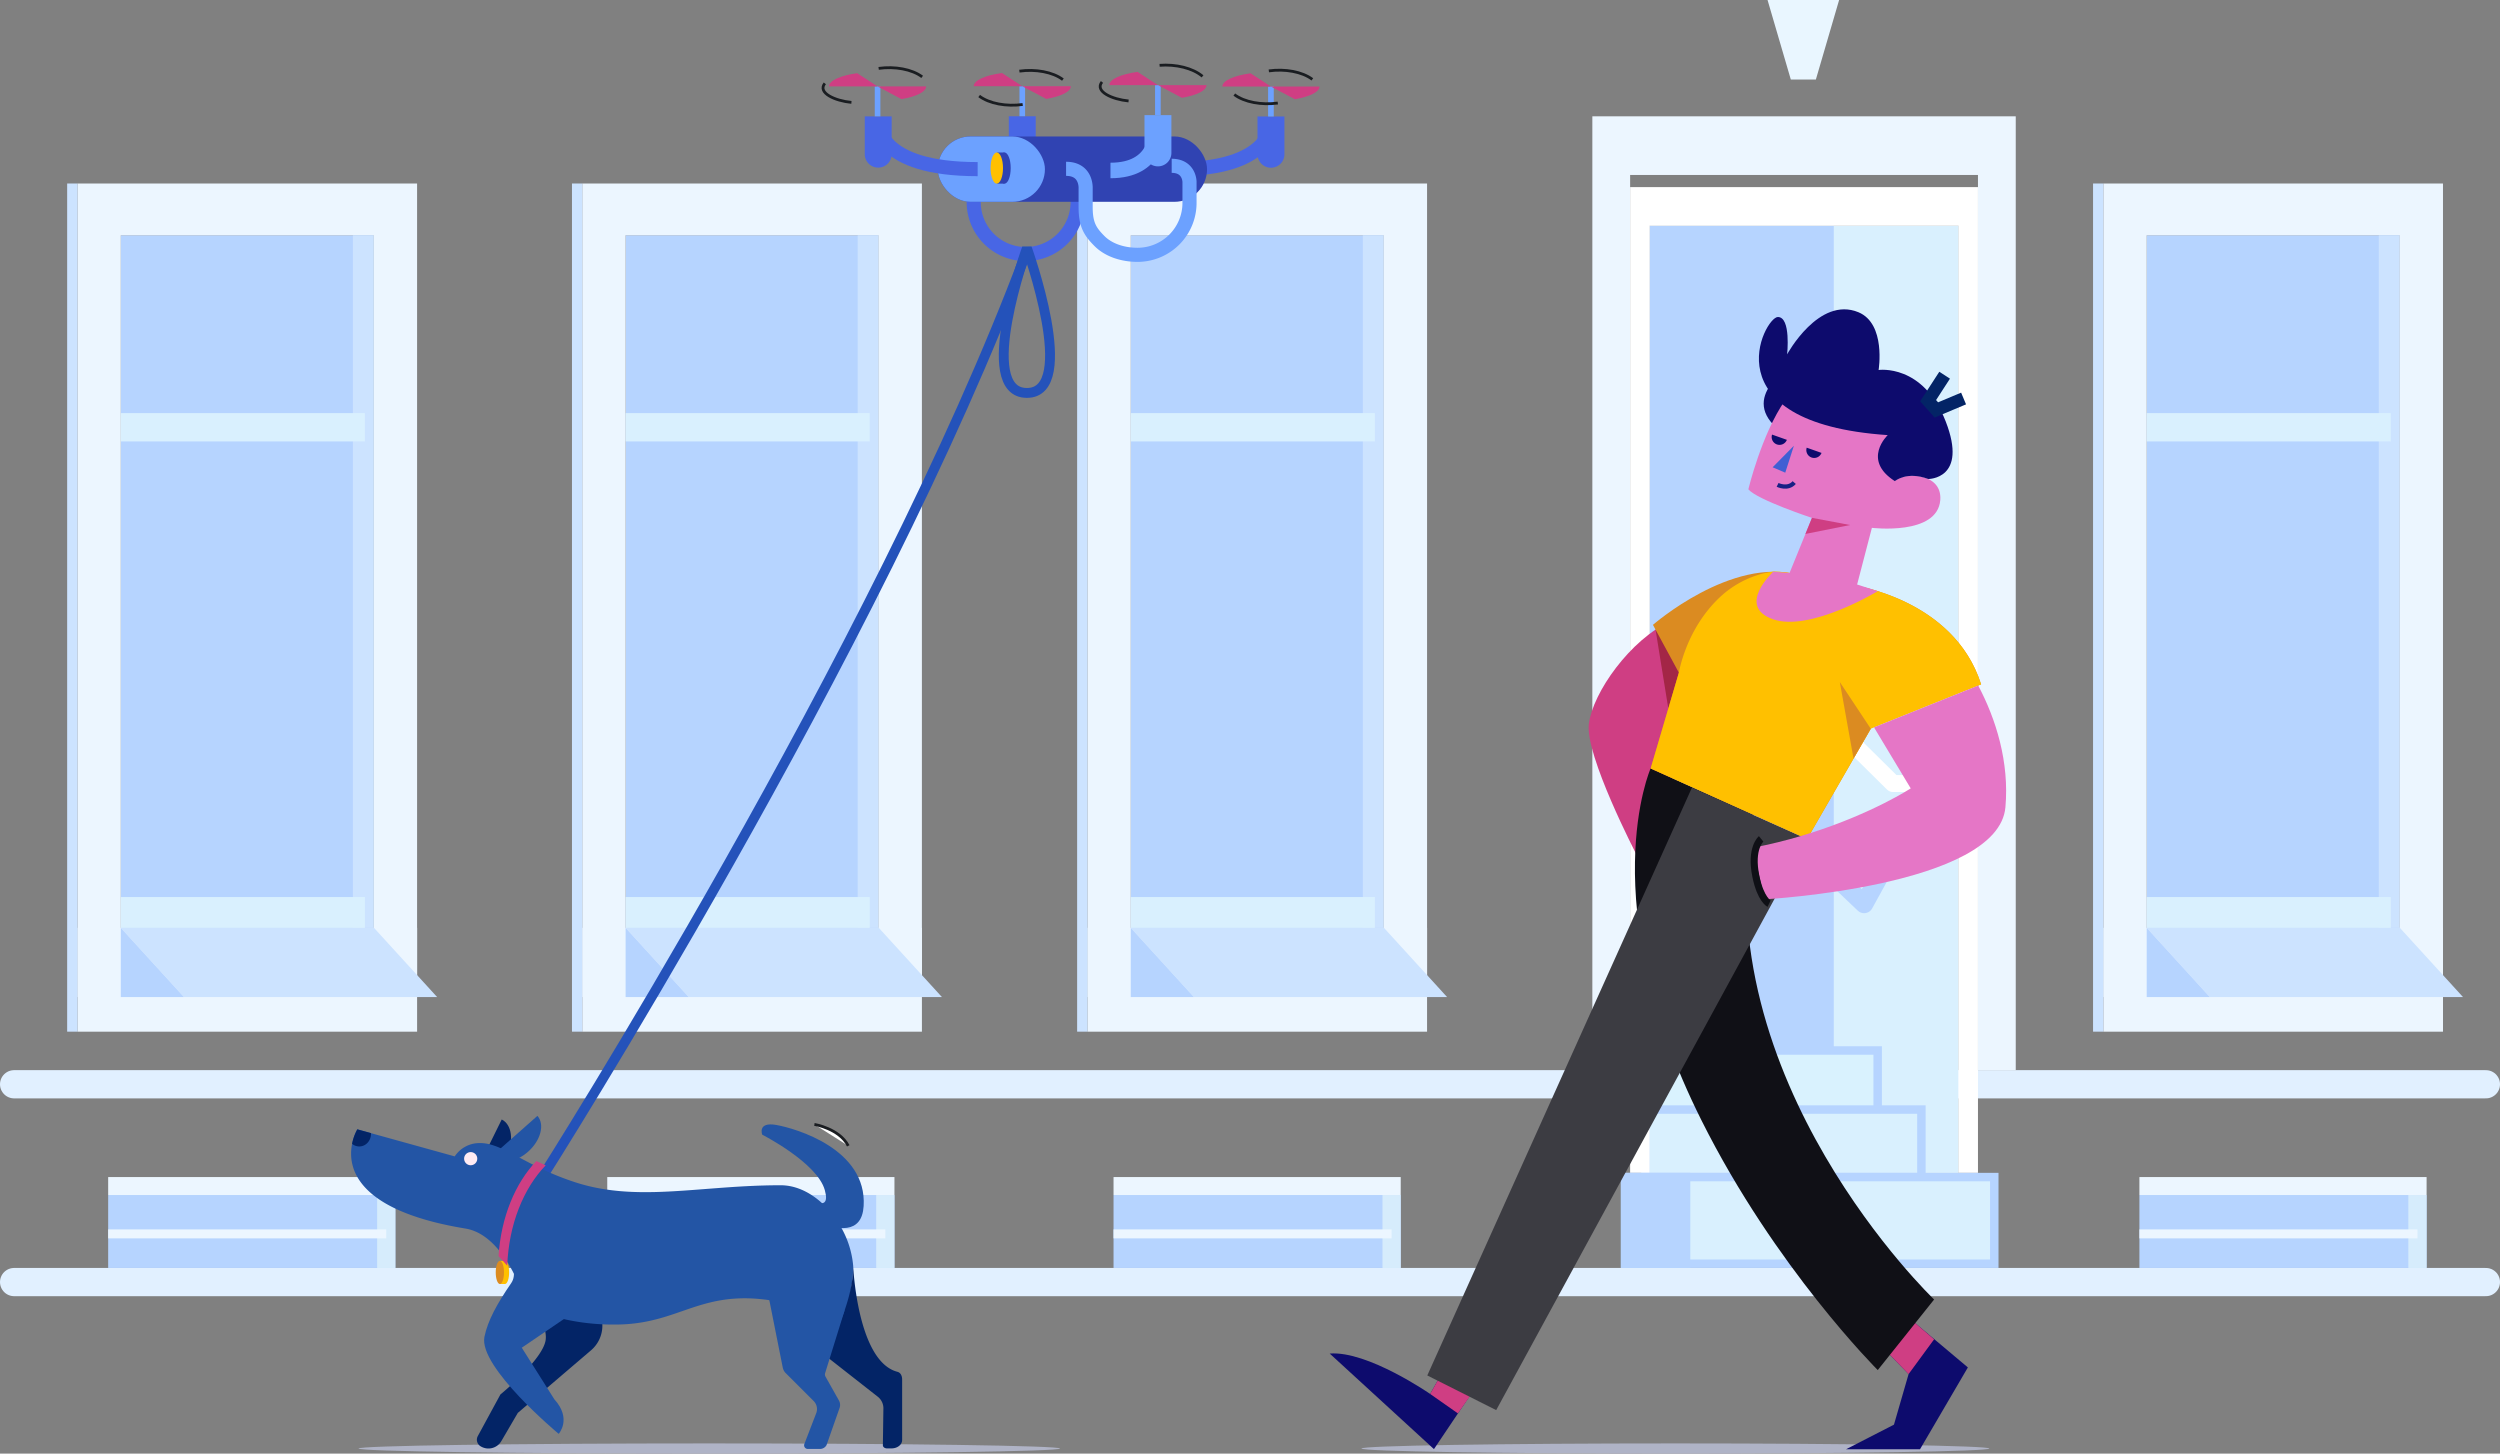 <svg xmlns="http://www.w3.org/2000/svg" viewBox="0 0 1771.38 1029.96"><rect x="0" y="0" width="1771.38" height="1029.96" fill="#808080" stroke="none"/><defs><style>.cls-1,.cls-4{fill:#ecf6ff;}.cls-1{stroke:#e1f0ff;stroke-width:20px;}.cls-1,.cls-10{stroke-linecap:round;}.cls-1,.cls-13,.cls-14,.cls-17,.cls-19,.cls-20,.cls-28,.cls-35,.cls-36,.cls-37,.cls-39{stroke-miterlimit:10;}.cls-2{fill:#b6d4ff;}.cls-3{fill:#d6ecfc;}.cls-5{fill:#cce3ff;}.cls-6{fill:#d9f0fe;}.cls-7{fill:#d9f2fe;}.cls-28,.cls-8{fill:#fff;}.cls-10,.cls-13,.cls-14,.cls-17,.cls-19,.cls-20,.cls-22,.cls-35,.cls-36,.cls-37,.cls-39,.cls-9{fill:none;}.cls-9{stroke:#b6d4ff;stroke-width:13px;}.cls-10,.cls-9{stroke-linejoin:round;}.cls-10{stroke:#fff;stroke-width:12px;}.cls-11{fill:#e9f6ff;}.cls-12{fill:#4866e5;}.cls-13,.cls-17,.cls-20{stroke:#6ca1ff;}.cls-13{stroke-width:4px;}.cls-14{stroke:#4866e5;}.cls-14,.cls-20{stroke-width:10px;}.cls-15{fill:#3043b2;}.cls-16{fill:#6ca1ff;}.cls-17{stroke-width:11px;}.cls-18{fill:#cf3e83;}.cls-19,.cls-28{stroke:#1a1d21;stroke-width:2px;}.cls-21{fill:#ffc000;}.cls-22{stroke:#2452ba;stroke-linejoin:bevel;stroke-width:7px;}.cls-23{fill:#afb3c6;}.cls-24{fill:#032466;}.cls-25{fill:#2355a5;}.cls-26{fill:#ffebf3;}.cls-27{fill:#db8b21;}.cls-29{fill:#0d0b6d;}.cls-30{fill:#a32646;}.cls-31{fill:#101016;}.cls-32{fill:#3c3c42;}.cls-33{fill:#ffc627;}.cls-34{fill:#e576c6;}.cls-35{stroke:#032466;stroke-width:9px;}.cls-36{stroke:#0f1016;stroke-width:5px;}.cls-37{stroke:#bf571d;}.cls-37,.cls-39{stroke-width:3px;}.cls-38{fill:#405fd3;}.cls-39{stroke:#182084;}.cls-40{fill:#1a1d21;}</style></defs><title>back and obj 1</title><g id="Back"><line class="cls-1" x1="1761.38" y1="908.41" x2="10" y2="908.41"/><rect class="cls-2" x="789" y="846.73" width="203.49" height="51.69"/><rect class="cls-3" x="979.56" y="846.73" width="12.92" height="51.69"/><rect class="cls-4" x="789" y="834.01" width="203.49" height="12.72"/><rect class="cls-4" x="789" y="871.09" width="197.03" height="6.36"/><rect class="cls-2" x="1515.88" y="846.73" width="203.49" height="51.69"/><rect class="cls-3" x="1706.44" y="846.73" width="12.92" height="51.69"/><rect class="cls-4" x="1515.88" y="834.01" width="203.49" height="12.72"/><rect class="cls-4" x="1515.88" y="871.09" width="197.03" height="6.36"/><rect class="cls-2" x="430.28" y="846.73" width="203.49" height="51.69"/><rect class="cls-3" x="620.84" y="846.73" width="12.92" height="51.69"/><rect class="cls-4" x="430.28" y="834.01" width="203.49" height="12.72"/><rect class="cls-4" x="430.28" y="871.09" width="197.03" height="6.36"/><rect class="cls-2" x="76.65" y="846.73" width="203.49" height="51.69"/><rect class="cls-3" x="267.22" y="846.73" width="12.92" height="51.69"/><rect class="cls-4" x="76.65" y="834.01" width="203.49" height="12.72"/><rect class="cls-4" x="76.65" y="871.09" width="197.03" height="6.36"/><rect class="cls-2" x="801.21" y="166.71" width="179.08" height="524.91"/><polygon class="cls-4" points="1011.15 130.03 1011.15 706.46 980.29 706.46 980.29 166.71 801.21 166.71 801.21 706.46 770.5 706.46 770.5 130.03 1011.15 130.03"/><rect class="cls-4" x="770.5" y="657.41" width="240.65" height="73.59"/><polygon class="cls-5" points="1025.33 706.46 845.96 706.46 801.21 657.41 980.58 657.41 1025.33 706.46"/><rect class="cls-5" x="965.64" y="166.71" width="14.65" height="490.71"/><rect class="cls-5" x="763.21" y="130.02" width="7.3" height="600.97"/><rect class="cls-6" x="801.21" y="635.61" width="172.98" height="21.8"/><rect class="cls-6" x="801.21" y="292.72" width="172.96" height="20.06"/><polygon class="cls-2" points="845.96 706.46 801.21 706.46 801.21 657.41 845.96 706.46"/><rect class="cls-2" x="443.28" y="166.71" width="179.08" height="524.91"/><polygon class="cls-4" points="653.21 130.03 653.21 706.46 622.35 706.46 622.35 166.71 443.27 166.71 443.27 706.46 412.56 706.46 412.56 130.03 653.21 130.03"/><rect class="cls-4" x="412.57" y="657.41" width="240.65" height="73.59"/><polygon class="cls-5" points="667.4 706.46 488.02 706.46 443.27 657.41 622.65 657.41 667.4 706.46"/><rect class="cls-5" x="607.71" y="166.71" width="14.65" height="490.71"/><rect class="cls-5" x="405.27" y="130.02" width="7.3" height="600.97"/><rect class="cls-6" x="443.28" y="635.61" width="172.98" height="21.8"/><rect class="cls-6" x="443.27" y="292.72" width="172.96" height="20.06"/><polygon class="cls-2" points="488.02 706.46 443.27 706.46 443.27 657.41 488.02 706.46"/><rect class="cls-2" x="85.6" y="166.71" width="179.08" height="524.91"/><polygon class="cls-4" points="295.53 130.03 295.53 706.46 264.68 706.46 264.68 166.71 85.59 166.71 85.59 706.46 54.88 706.46 54.88 130.03 295.53 130.03"/><rect class="cls-4" x="54.89" y="657.41" width="240.65" height="73.59"/><polygon class="cls-5" points="309.72 706.46 130.34 706.46 85.59 657.41 264.97 657.41 309.72 706.46"/><rect class="cls-5" x="250.03" y="166.71" width="14.65" height="490.71"/><rect class="cls-5" x="47.59" y="130.02" width="7.3" height="600.97"/><rect class="cls-6" x="85.6" y="635.61" width="172.98" height="21.8"/><rect class="cls-6" x="85.59" y="292.72" width="172.96" height="20.06"/><polygon class="cls-2" points="130.34 706.46 85.59 706.46 85.59 657.41 130.34 706.46"/><rect class="cls-2" x="1521.05" y="166.71" width="179.08" height="524.91"/><polygon class="cls-4" points="1730.98 130.03 1730.98 706.46 1700.13 706.46 1700.13 166.71 1521.05 166.71 1521.05 706.46 1490.34 706.46 1490.34 130.03 1730.98 130.03"/><rect class="cls-4" x="1490.34" y="657.41" width="240.65" height="73.59"/><polygon class="cls-5" points="1745.17 706.46 1565.79 706.46 1521.05 657.41 1700.42 657.41 1745.17 706.46"/><rect class="cls-5" x="1685.48" y="166.71" width="14.65" height="490.71"/><rect class="cls-5" x="1483.04" y="130.02" width="7.3" height="600.97"/><rect class="cls-6" x="1521.05" y="635.61" width="172.98" height="21.8"/><rect class="cls-6" x="1521.04" y="292.72" width="172.96" height="20.06"/><polygon class="cls-2" points="1565.79 706.46 1521.05 706.46 1521.05 657.41 1565.79 706.46"/><line class="cls-1" x1="1761.38" y1="768.26" x2="10" y2="768.26"/><rect class="cls-4" x="1168.87" y="159.95" width="218.77" height="671.08"/><rect class="cls-6" x="1168.87" y="159.95" width="218.77" height="671.08"/><rect class="cls-2" x="1168.87" y="159.95" width="130.46" height="587.38"/><rect class="cls-7" x="1165.87" y="744.34" width="164.56" height="47.85"/><path class="cls-2" d="M1445.56,895.69v41.85H1287V895.69h158.56m6-6H1281v53.85h170.56V889.69Z" transform="translate(-118.13 -148.36)"/><rect class="cls-6" x="1165.87" y="786.18" width="195.54" height="47.85"/><path class="cls-2" d="M1476.54,937.54v41.84H1287V937.54h189.54m6-6H1281v53.84h201.54V931.54Z" transform="translate(-118.13 -148.36)"/><polygon class="cls-8" points="1401.49 132.58 1401.49 831.03 1387.64 831.03 1387.64 159.95 1168.87 159.95 1168.87 831.03 1155.03 831.03 1155.03 132.58 1401.49 132.58"/><polygon class="cls-4" points="1428.26 82.42 1428.26 758.31 1401.49 758.31 1401.49 123.97 1155.03 123.97 1155.03 758.31 1128.26 758.31 1128.26 82.42 1428.26 82.42"/><polyline class="cls-9" points="1314.08 501.67 1270.97 593.16 1320.82 640.54 1367.23 556.18"/><rect class="cls-6" x="1151.46" y="834.03" width="261.59" height="61.38"/><path class="cls-2" d="M1528.18,985.38v55.39H1272.59V985.38h255.59m6-6H1266.59v67.39h267.59V979.38Z" transform="translate(-118.13 -148.36)"/><rect class="cls-2" x="1148.46" y="831.03" width="49.21" height="67.38"/><polyline class="cls-10" points="1368.23 555.18 1341.28 555.18 1288.13 502.67 1315.08 502.67"/><polygon class="cls-11" points="1303.11 0 1286.63 56.37 1268.89 56.37 1252.4 0 1303.11 0"/></g><g id="Man"><path class="cls-12" d="M842.47,230.72h0a9.54,9.54,0,0,1,9.54,9.54V267a0,0,0,0,1,0,0H832.93a0,0,0,0,1,0,0V240.25A9.54,9.54,0,0,1,842.47,230.72Z" transform="translate(1566.8 349.38) rotate(180)"/><line class="cls-13" x1="724.34" y1="61.1" x2="724.34" y2="82.33"/><path class="cls-14" d="M1018.64,236s1.8,32.31-68.26,32.31" transform="translate(-118.13 -148.36)"/><path class="cls-14" d="M881.69,267.43v24.11a36.82,36.82,0,1,1-73.64,0V267.43" transform="translate(-118.13 -148.36)"/><rect class="cls-15" x="664.48" y="96.69" width="190.77" height="46.31" rx="23.15"/><rect class="cls-16" x="664.48" y="96.69" width="75.9" height="46.31" rx="23.15"/><path class="cls-17" d="M937.55,242.15s.86,27-32.6,27" transform="translate(-118.13 -148.36)"/><path class="cls-14" d="M740.7,235.9s-1.85,32.3,70.15,32.3" transform="translate(-118.13 -148.36)"/><path class="cls-12" d="M612.72,82.46H631.8a0,0,0,0,1,0,0v26.77a9.54,9.54,0,0,1-9.54,9.54h0a9.54,9.54,0,0,1-9.54-9.54V82.46A0,0,0,0,1,612.72,82.46Z"/><path class="cls-16" d="M810.88,81.57H830a0,0,0,0,1,0,0v26.77a9.54,9.54,0,0,1-9.54,9.54h0a9.54,9.54,0,0,1-9.54-9.54V81.57a0,0,0,0,1,0,0Z"/><path class="cls-12" d="M891,82.54h19.08a0,0,0,0,1,0,0v26.77a9.54,9.54,0,0,1-9.54,9.54h0a9.54,9.54,0,0,1-9.54-9.54V82.54A0,0,0,0,1,891,82.54Z"/><line class="cls-13" x1="621.8" y1="61.23" x2="621.8" y2="82.46"/><path class="cls-18" d="M739.93,209.6H705.51c0-4.17,8.2-7.76,20-9.38C731.94,204.38,739.93,209.6,739.93,209.6Z" transform="translate(-118.13 -148.36)"/><path class="cls-19" d="M771.53,202.82c-7.23-5.44-19.38-7.59-30.84-6" transform="translate(-118.13 -148.36)"/><path class="cls-19" d="M871.25,204.77c-7.23-5.44-19.38-7.59-30.84-6" transform="translate(-118.13 -148.36)"/><path class="cls-19" d="M970.18,202.46c-6.89-5.86-18.89-8.73-30.42-7.82" transform="translate(-118.13 -148.36)"/><path class="cls-19" d="M1048,204.59c-7.24-5.44-19.39-7.59-30.84-6" transform="translate(-118.13 -148.36)"/><path class="cls-18" d="M774.34,209.6c0,3.86-7,7.2-17.44,9l-17-9Z" transform="translate(-118.13 -148.36)"/><line class="cls-13" x1="820.42" y1="60.31" x2="820.42" y2="81.54"/><path class="cls-18" d="M938.55,208.67H904.14c0-4.16,8.19-7.75,20-9.38C930.57,203.46,938.55,208.67,938.55,208.67Z" transform="translate(-118.13 -148.36)"/><path class="cls-18" d="M973,208.67c0,3.86-7,7.21-17.43,9l-17-9Z" transform="translate(-118.13 -148.36)"/><path class="cls-18" d="M842.47,209.46H808.05c0-4.17,8.2-7.76,20-9.38Z" transform="translate(-118.13 -148.36)"/><path class="cls-18" d="M876.88,209.46c0,3.86-7,7.21-17.44,9l-17-9Z" transform="translate(-118.13 -148.36)"/><line class="cls-13" x1="900.52" y1="61.31" x2="900.52" y2="82.54"/><path class="cls-18" d="M1018.65,209.67H984.23c0-4.16,8.2-7.75,20-9.38Z" transform="translate(-118.13 -148.36)"/><path class="cls-18" d="M1053.06,209.67c0,3.86-7,7.21-17.44,9l-17-9Z" transform="translate(-118.13 -148.36)"/><path class="cls-20" d="M948.33,265.84c12.63,0,12.63,11.34,12.63,11.34v14.91a36.83,36.83,0,0,1-36.82,36.83c-10.17,0-20.37-3.12-27-9.79s-9.78-11.62-9.78-24V281.9s.9-13.92-13.86-13.92" transform="translate(-118.13 -148.36)"/><ellipse class="cls-15" cx="711.74" cy="119.08" rx="4.4" ry="11.04"/><rect class="cls-15" x="706.28" y="108.04" width="5.46" height="22.08"/><ellipse class="cls-21" cx="706.28" cy="119.08" rx="4.4" ry="11.04"/><path class="cls-19" d="M992.69,215.37c7.23,5.44,19.38,7.59,30.84,6" transform="translate(-118.13 -148.36)"/><path class="cls-19" d="M811.91,216.4c7.23,5.43,19.38,7.59,30.84,6" transform="translate(-118.13 -148.36)"/><path class="cls-19" d="M702.56,207.43c-5.44,6.74,7.33,12.42,18.85,13.48" transform="translate(-118.13 -148.36)"/><path class="cls-19" d="M898.93,206.42c-5.43,6.74,7.34,12.42,18.86,13.48" transform="translate(-118.13 -148.36)"/><path class="cls-22" d="M502.66,981.8s238-374.42,342.21-653.43" transform="translate(-118.13 -148.36)"/><ellipse class="cls-23" cx="502.56" cy="1026.35" rx="248.54" ry="3.62"/><path class="cls-24" d="M477.08,967.63c-5.34,10.82-15.54,16.7-22.78,13.13l19.33-39.19C480.87,945.14,482.41,956.81,477.08,967.63Z" transform="translate(-118.13 -148.36)"/><path class="cls-24" d="M486.22,1059.3s20.93,24.93,18.47,38.93-32,38.2-32,38.2l-16,29.45a5.42,5.42,0,0,0,1.84,7.17h0a10.59,10.59,0,0,0,14.82-3.59l11.68-20,51.91-44.37a22.91,22.91,0,0,0,8-17.42v-36.51Z" transform="translate(-118.13 -148.36)"/><path class="cls-25" d="M722.64,1045.09c.26,23.49-10.72,51.28-16,63.33l-1.09-1.09s-.29-32.82-45.82-38.2c-31.71-3.75-48.78,5.64-69.94,12.14-2.32.72-4.69,1.4-7.14,2a112,112,0,0,1-24.43,3.53c-40.61,1.35-66.7-12.72-66.7-12.72a132,132,0,0,0-12.69-29.53,86.21,86.21,0,0,0-5.36-8c-6.6-8.71-15.1-16-25.64-17.71-78.41-12.91-83.46-43.86-80.22-60a34.3,34.3,0,0,1,3.71-10.26l9.68,2.68,59.33,16.46a21,21,0,0,1,17.47-9.43c11-.28,22.06,7.33,39.11,15.85,1.86.92,3.78,1.86,5.79,2.8a197.46,197.46,0,0,0,23.49,9.28c17,5.45,34,7,51.71,6.83l3.93-.06c27.2-.62,56.22-4.81,89.41-4.82,17.37,0,33.37,13.06,42.81,29.75A66.54,66.54,0,0,1,722.64,1045.09Z" transform="translate(-118.13 -148.36)"/><path class="cls-25" d="M470.38,1026.94s17.77,19.26,9.92,30.65c-9.62,14-16.55,26.27-18.92,38C457.07,1117,514,1164.32,514,1164.32s9.54-10.61-3.07-24.46l-23.09-36.58L535.26,1071Z" transform="translate(-118.13 -148.36)"/><circle class="cls-26" cx="333.51" cy="820.98" r="4.67"/><path class="cls-25" d="M492.25,964.45c-9.05,8-20.71,9.56-26.06,3.51L498.93,939C504.28,945.08,501.29,956.46,492.25,964.45Z" transform="translate(-118.13 -148.36)"/><path class="cls-24" d="M757.34,1125.73v43c0,3.25-3.36,5.89-7.49,5.89h-3.28c-1.61,0-2.9-1-2.88-2.29l.38-26.39a10.48,10.48,0,0,0-4.32-8.19l-37.52-29.42c6.77-12,20.73-39.84,20.4-63.33,0,.38,2.9,67.89,31.34,75.35C756.52,1121,757.34,1123.62,757.34,1125.73Z" transform="translate(-118.13 -148.36)"/><path class="cls-25" d="M685.83,992.76c.72,1.62,22.16,18.22,16.71-1.2s-44.33-39.22-44.33-39.22-3.63-9.3,10-6.88,64.29,17,61.86,57.41-68.95-10.11-68.95-10.11Z" transform="translate(-118.13 -148.36)"/><path class="cls-25" d="M716.57,1076.86l-13.78,44.38a3.29,3.29,0,0,0,.15,2.35l9.63,17.12A6.36,6.36,0,0,1,713,1146l-9.21,26.24a5.24,5.24,0,0,1-4.68,2.77h-8.54a2.58,2.58,0,0,1-2.54-3.43l8.47-22a8,8,0,0,0-1.87-8.52l-20-20a7.89,7.89,0,0,1-1.89-3.74l-18.34-92.07Z" transform="translate(-118.13 -148.36)"/><path class="cls-24" d="M381,951.69c0,5-3.72,9-8.31,9a7.87,7.87,0,0,1-5.09-1.89,34.3,34.3,0,0,1,3.71-10.26l9.68,2.68C381,951.39,381,951.54,381,951.69Z" transform="translate(-118.13 -148.36)"/><ellipse class="cls-21" cx="357.81" cy="901.57" rx="2.93" ry="8.21"/><rect class="cls-21" x="354.18" y="893.37" width="3.64" height="16.41"/><ellipse class="cls-27" cx="354.18" cy="901.57" rx="2.93" ry="8.21"/><path class="cls-18" d="M504.76,974.08c-15.65,16.16-26.13,41.85-27.23,71.09l-6.16-6.76c1.74-27.65,11.89-51.83,26.77-67.38C500.27,972,502.46,973.06,504.76,974.08Z" transform="translate(-118.13 -148.36)"/><path class="cls-28" d="M695.17,945.06s17.64,2.89,24,15.19" transform="translate(-118.13 -148.36)"/><path class="cls-22" d="M845.74,324.2s36.92,102.57,0,102.57S845.74,324.2,845.74,324.2Z" transform="translate(-118.13 -148.36)"/><ellipse class="cls-23" cx="1187.1" cy="1026.35" rx="222.46" ry="3.62"/><path class="cls-29" d="M1142.15,1117.18l-10.67,18.87s-44.41-30.77-71.18-28.62l73.85,67.7,34.15-50.77Z" transform="translate(-118.13 -148.36)"/><polygon class="cls-29" points="1325.87 946.26 1352.33 973.64 1341.97 1009.44 1308.02 1026.87 1360.43 1026.87 1394.34 968.89 1337.1 920.77 1325.87 946.26"/><path class="cls-18" d="M1277.63,753.82s-36.57-70.46-33.71-92.62,29.26-59.69,58.2-72.92L1333.61,636Z" transform="translate(-118.13 -148.36)"/><path class="cls-29" d="M1388.81,406.61S1348.09,429.9,1380,454" transform="translate(-118.13 -148.36)"/><polygon class="cls-30" points="1173.04 446.13 1183.1 508.31 1209.87 464.62 1173.04 446.13"/><polygon class="cls-18" points="1047.82 980.08 1033.03 1001.49 1013.35 987.69 1022.17 972 1047.82 980.08"/><polygon class="cls-18" points="1337.51 920.77 1370.42 948.96 1352.33 973.64 1332.53 953.23 1337.51 920.77"/><path class="cls-31" d="M1360.3,725.56c-34.78,187.7,128.25,343.57,128.25,343.57l-39.94,50s-72.62-72.33-124.92-177c-77.6-155.2-36-249.33-36-249.33Z" transform="translate(-118.13 -148.36)"/><polygon class="cls-32" points="1198.83 558.06 1011.31 974.59 1060.13 999.14 1280.44 594.44 1198.83 558.06"/><path class="cls-27" d="M1287.69,692.87l20-67.9-18.36-33.87s55.59-48.59,103.28-35.36l37.54,7.08s72.35,9.48,91.69,70.46l-76.78,29-46.49,80.55" transform="translate(-118.13 -148.36)"/><path class="cls-21" d="M1521.84,633.28l-2.06.83L1446,663.75l-2.31.93L1401,738.62q-3.4,1.1-6.94,2.14l-106.35-47.89,20-67.89s4.86-30.81,29.12-53.54c17-15.88,35.77-17.82,37.6-18h0a64.58,64.58,0,0,1,18.18,2.27l37.54,7.08S1502.5,572.31,1521.84,633.28Z" transform="translate(-118.13 -148.36)"/><path class="cls-33" d="M1401,738.62l-2.41,4.18-4.53-2Q1397.58,739.71,1401,738.62Z" transform="translate(-118.13 -148.36)"/><path class="cls-34" d="M1539.07,720.36c-5,56.15-170.77,65.23-170.77,65.23l-8-36.61c12-2.31,23.3-5.14,33.74-8.22q3.54-1.05,6.94-2.14c43.88-13.92,71-31.64,71-31.64l-26-43.23,73.82-29.64C1532.4,657.94,1541.92,688.3,1539.07,720.36Z" transform="translate(-118.13 -148.36)"/><path class="cls-34" d="M1460.76,489.28c5.85-6.62,33.7-6.31,32.16,13.38-2,25.4-48.46,19.7-48.46,19.7L1434,562.51l14.62,4.71s-48,29.14-74.26,19.91.21-33.67.21-33.67l11.55.86,15.88-39s-38.92-12.87-45.07-20.26c0,0,9.43-39.28,26-63l42.67-15,48.41,24.62Z" transform="translate(-118.13 -148.36)"/><path class="cls-29" d="M1484.38,487.75s28.38.3,12.38-40.78-47.54-36.46-47.54-36.46,5.39-32.76-14.3-40.92c-28.06-11.61-50.52,29.84-50.52,29.84s2.88-26.46-6.56-26.46-49.54,75.08,77.85,83.69c0,0-18.62,17.54,5.07,32.62C1460.76,489.28,1469.07,482,1484.38,487.75Z" transform="translate(-118.13 -148.36)"/><polyline class="cls-35" points="1377.87 265.85 1366.17 283.9 1372.02 290.46 1391.3 282.36"/><path class="cls-36" d="M1366,742.75s-7.89,6.45-3.74,26.62c3.37,16.38,9.36,19.29,9.36,19.29" transform="translate(-118.13 -148.36)"/><path class="cls-37" d="M1433.45,636.74" transform="translate(-118.13 -148.36)"/><path class="cls-37" d="M1448.35,662" transform="translate(-118.13 -148.36)"/><polygon class="cls-18" points="1283.87 366.92 1310.89 372 1279.22 378.33 1283.87 366.92"/><polygon class="cls-38" points="1271.07 315.82 1255.99 331.1 1264.95 334.92 1271.07 315.82"/><path class="cls-29" d="M1384.22,460a5.57,5.57,0,0,1-10.5-3.71Z" transform="translate(-118.13 -148.36)"/><path class="cls-29" d="M1408.78,469.27a5.57,5.57,0,0,1-10.5-3.71Z" transform="translate(-118.13 -148.36)"/><path class="cls-39" d="M1377.64,491.92s7.28,3.59,11.79-1.64" transform="translate(-118.13 -148.36)"/><polygon class="cls-27" points="1325.52 516.32 1303.61 483.28 1313.31 537.47 1325.52 516.32"/><path class="cls-40" d="M1308,442.87" transform="translate(-118.13 -148.36)"/></g></svg>